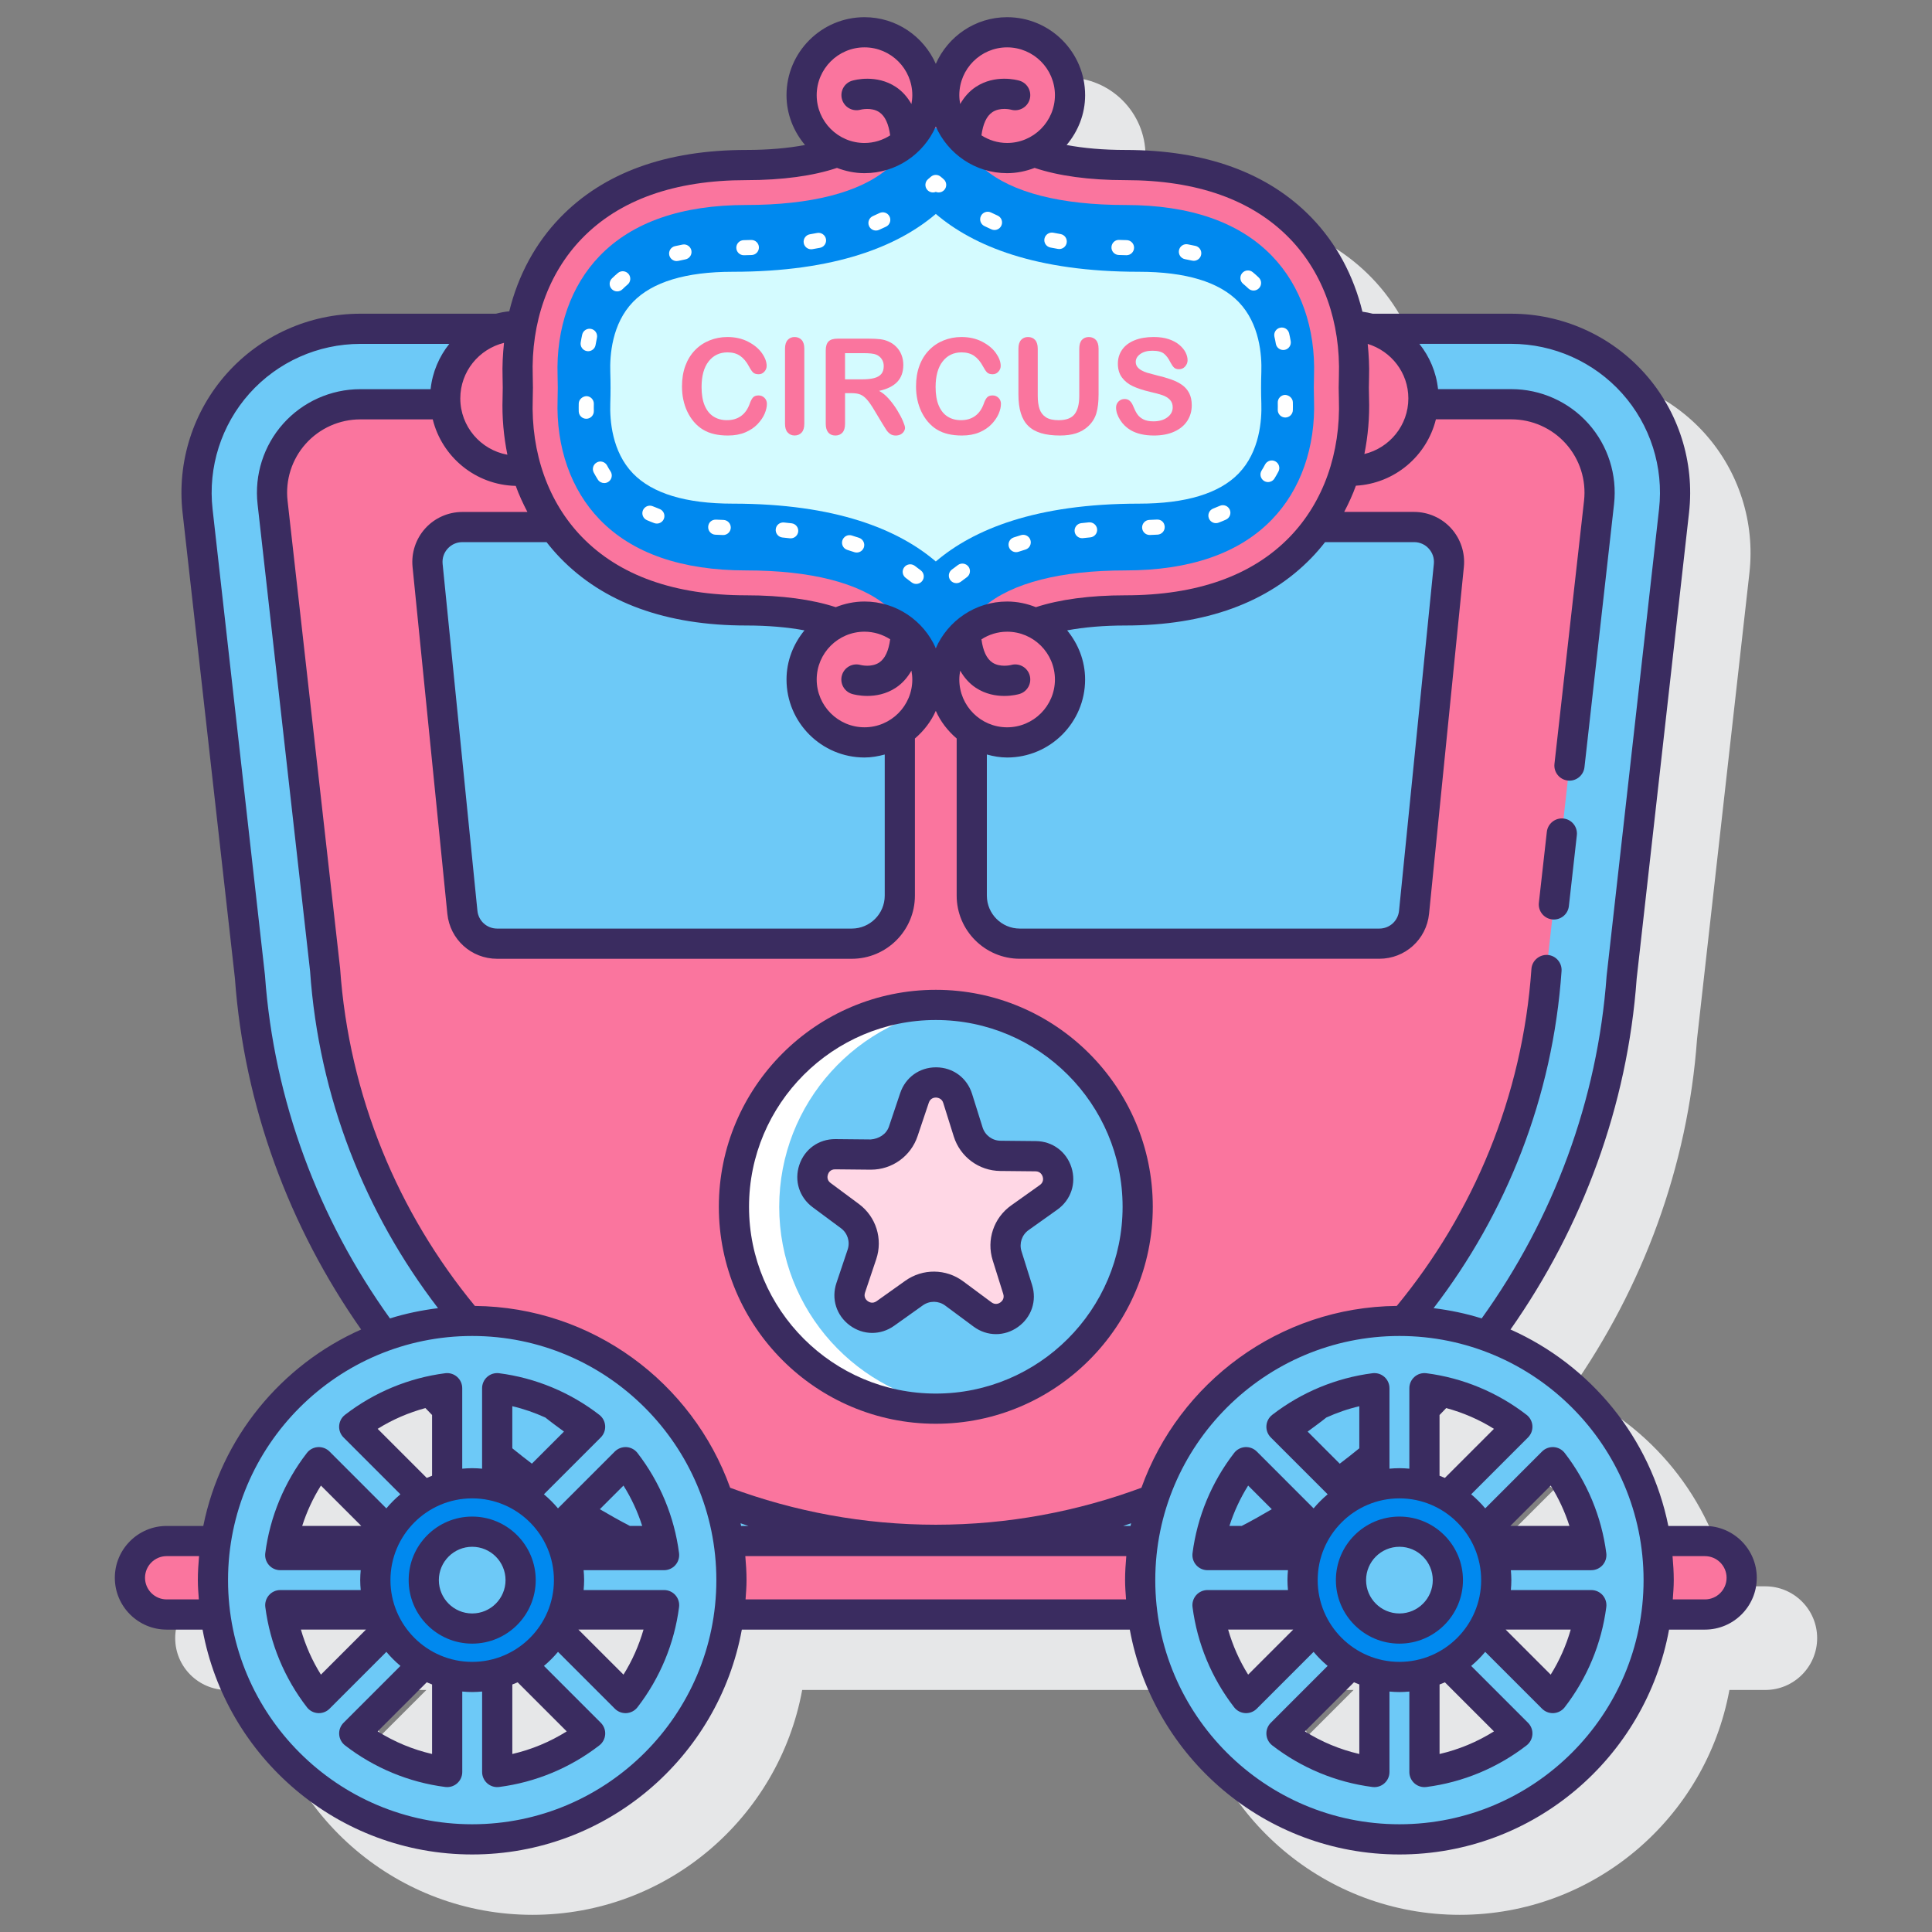 <?xml version="1.0" encoding="utf-8"?>
<!-- Generator: Adobe Illustrator 22.0.1, SVG Export Plug-In . SVG Version: 6.00 Build 0)  -->
<svg version="1.1" id="Layer_1" xmlns="http://www.w3.org/2000/svg" xmlns:xlink="http://www.w3.org/1999/xlink" x="0px" y="0px"
	 viewBox="0 0 128 128" style="enable-background:new 0 0 128 128;" xml:space="preserve">
<rect x="0" y="0" width="128" height="128" fill="#808080" stroke="none"/>
<style type="text/css">
	.st0{fill:#3A2C60;}
	.st1{fill:#E6E7E8;}
	.st2{fill:#6DC9F7;}
	.st3{fill:#FFFFFF;}
	.st4{fill:#FA759E;}
	.st5{fill:#FFD7E5;}
	.st6{fill:#D4FBFF;}
	.st7{fill:#0089EF;}
</style>
<g>
	<path class="st1" d="M116.957,105.098h-2.426c-1.173-5.831-5.148-10.651-10.452-13.013c4.771-6.798,7.75-14.815,8.355-23.253
		l3.47-30.876c0.376-3.348-0.695-6.709-2.941-9.22c-2.245-2.512-5.465-3.953-8.834-3.953h-9.186
		c-0.222-0.057-0.448-0.102-0.679-0.132c-0.583-2.39-1.725-4.527-3.371-6.231c-2.878-2.977-7.027-4.486-12.333-4.486
		c-1.455,0-2.77-0.119-3.892-0.33c0.752-0.898,1.224-2.039,1.224-3.299c0-2.849-2.318-5.167-5.168-5.167
		c-2.109,0-3.922,1.274-4.724,3.091c-0.802-1.816-2.614-3.091-4.724-3.091c-2.85,0-5.168,2.318-5.168,5.167
		c0,1.26,0.471,2.401,1.224,3.299c-1.122,0.211-2.437,0.33-3.893,0.33c-5.306,0-9.455,1.509-12.332,4.486
		c-1.641,1.698-2.782,3.825-3.367,6.203c-0.302,0.029-0.594,0.086-0.881,0.159h-8.989c-3.369,0-6.589,1.441-8.834,3.953
		c-2.246,2.511-3.317,5.872-2.941,9.22l3.468,30.856c0.61,8.452,3.59,16.474,8.359,23.272c-5.305,2.362-9.282,7.182-10.455,13.014
		h-2.426c-1.894,0-3.434,1.541-3.434,3.434c0,1.894,1.54,3.434,3.434,3.434h2.378c1.55,8.46,8.962,14.897,17.864,14.897
		s16.314-6.437,17.864-14.897h25.704c1.55,8.46,8.962,14.897,17.864,14.897c8.901,0,16.313-6.437,17.863-14.897h2.378
		c1.894,0,3.435-1.541,3.435-3.434C120.392,106.638,118.851,105.098,116.957,105.098z M25.262,102.424l2.675,2.674h-3.916
		C24.32,104.16,24.736,103.261,25.262,102.424z M25.262,114.949c-0.583-0.928-1.023-1.935-1.326-2.984h4.311L25.262,114.949z
		 M32.626,120.206c-1.274-0.293-2.494-0.8-3.604-1.498l3.252-3.251c0.116,0.052,0.234,0.098,0.353,0.144V120.206z M32.626,101.772
		c-0.119,0.046-0.237,0.092-0.353,0.144l-3.252-3.252c0.975-0.612,2.035-1.067,3.14-1.37c0.156,0.166,0.306,0.338,0.464,0.502
		V101.772z M37.942,120.206v-4.605c0.119-0.046,0.237-0.092,0.353-0.144l3.252,3.251C40.436,119.406,39.217,119.912,37.942,120.206z
		 M45.307,114.949l-2.985-2.984h4.311C46.33,113.014,45.889,114.021,45.307,114.949z M86.693,114.949
		c-0.583-0.928-1.023-1.935-1.326-2.984h4.31L86.693,114.949z M94.058,120.206c-1.274-0.293-2.494-0.8-3.605-1.498l3.252-3.252
		c0.116,0.052,0.234,0.098,0.353,0.144V120.206z M106.738,102.424c0.526,0.837,0.942,1.736,1.241,2.674h-3.916L106.738,102.424z
		 M99.374,120.206v-4.605c0.119-0.046,0.237-0.092,0.353-0.144l3.252,3.252C101.867,119.406,100.648,119.912,99.374,120.206z
		 M99.726,101.916c-0.116-0.052-0.234-0.098-0.352-0.144v-3.974c0.159-0.165,0.309-0.337,0.466-0.504
		c1.105,0.303,2.164,0.758,3.139,1.37L99.726,101.916z M106.738,114.949l-2.985-2.984h4.311
		C107.761,113.014,107.321,114.021,106.738,114.949z"/>
	<g>
		<g>
			<path class="st2" d="M16.559,64.719c1.177,16.403,11.073,30.336,24.932,37.378h41.018c13.859-7.042,23.754-20.975,24.932-37.378
				l3.47-30.875c0.345-3.065-0.637-6.143-2.692-8.442c-2.056-2.3-5.004-3.619-8.089-3.619H23.871c-3.085,0-6.033,1.319-8.089,3.619
				c-2.056,2.299-3.037,5.376-2.692,8.442L16.559,64.719z"/>
			<path class="st4" d="M100.129,26.783H23.87c-3.489,0-6.202,3.035-5.812,6.502l3.482,30.978
				c1.474,21.259,19.15,37.751,40.46,37.751h0c21.31,0,38.986-16.492,40.46-37.751l3.482-30.978
				C106.331,29.818,103.618,26.783,100.129,26.783z"/>
			<g>
				<g>
					<path class="st2" d="M57.276,49.186c-2.302,0-4.167-1.866-4.167-4.167c0-1.633,0.948-3.032,2.316-3.715
						c-1.487-0.553-3.549-0.863-5.985-0.863c-5.025,0-8.932-1.407-11.614-4.182c-0.403-0.417-0.76-0.871-1.097-1.341h-6.097
						c-1.369,0-2.439,1.182-2.302,2.544l2.305,22.976c0.119,1.182,1.114,2.083,2.302,2.083h23.496c1.758,0,3.183-1.425,3.183-3.184
						V48.466C58.949,48.92,58.144,49.186,57.276,49.186z"/>
					<path class="st2" d="M93.688,34.917h-6.417c-0.337,0.47-0.695,0.924-1.097,1.341c-2.682,2.775-6.589,4.182-11.614,4.182
						c-2.435,0-4.498,0.31-5.985,0.863c1.368,0.684,2.316,2.082,2.316,3.715c0,2.302-1.866,4.167-4.167,4.167
						c-0.868,0-1.673-0.266-2.341-0.72v10.872c0,1.758,1.425,3.184,3.183,3.184h23.816c1.188,0,2.183-0.9,2.302-2.083l2.305-22.976
						C96.127,36.1,95.057,34.917,93.688,34.917z"/>
				</g>
			</g>
			<path class="st4" d="M112.957,102.098H11.042c-1.344,0-2.434,1.09-2.434,2.434c0,1.344,1.09,2.434,2.434,2.434h101.915
				c1.344,0,2.434-1.09,2.434-2.434C115.391,103.187,114.302,102.098,112.957,102.098z"/>
			<g>
				<g>
					<path class="st2" d="M31.284,87.511c-9.486,0-17.175,7.69-17.175,17.175c0,9.486,7.69,17.175,17.175,17.175
						c9.486,0,17.175-7.69,17.175-17.175C48.46,95.201,40.77,87.511,31.284,87.511z M21.126,96.873l6.155,6.155h-8.71
						C18.86,100.778,19.733,98.675,21.126,96.873z M18.571,106.345h8.71l-6.155,6.155C19.733,110.698,18.86,108.596,18.571,106.345z
						 M29.626,117.4c-2.251-0.29-4.353-1.163-6.155-2.555l6.155-6.155V117.4z M29.626,100.683l-6.155-6.155
						c1.802-1.393,3.904-2.266,6.155-2.555V100.683z M43.997,103.028h-8.71l6.155-6.155
						C42.835,98.676,43.708,100.778,43.997,103.028z M32.942,91.973c2.251,0.29,4.353,1.163,6.155,2.555l-6.155,6.155V91.973z
						 M32.942,117.4v-8.71l6.155,6.155C37.295,116.237,35.193,117.11,32.942,117.4z M41.442,112.5l-6.155-6.155h8.71
						C43.708,108.595,42.835,110.697,41.442,112.5z"/>
					<g>
						<circle class="st7" cx="31.284" cy="104.687" r="6.415"/>
						<path class="st2" d="M31.284,101.477c-1.772,0-3.209,1.437-3.209,3.209s1.437,3.209,3.209,3.209s3.209-1.437,3.209-3.209
							S33.057,101.477,31.284,101.477z"/>
					</g>
				</g>
				<g>
					<path class="st2" d="M92.716,87.511c-9.486,0-17.175,7.69-17.175,17.175c0,9.486,7.69,17.175,17.175,17.175
						c9.486,0,17.175-7.69,17.175-17.175C109.891,95.201,102.201,87.511,92.716,87.511z M82.558,96.873l6.155,6.155h-8.71
						C80.292,100.778,81.165,98.675,82.558,96.873z M80.002,106.345h8.71l-6.155,6.155
						C81.165,110.698,80.292,108.596,80.002,106.345z M91.057,117.4c-2.251-0.29-4.353-1.163-6.155-2.555l6.155-6.155V117.4z
						 M91.057,100.683l-6.155-6.155c1.802-1.393,3.904-2.266,6.155-2.555V100.683z M105.429,103.028h-8.71l6.155-6.155
						C104.266,98.676,105.139,100.778,105.429,103.028z M94.374,91.973c2.251,0.29,4.353,1.163,6.155,2.555l-6.155,6.155V91.973z
						 M94.374,117.4v-8.71l6.155,6.155C98.726,116.237,96.624,117.11,94.374,117.4z M102.874,112.5l-6.155-6.155h8.71
						C105.139,108.595,104.266,110.697,102.874,112.5z"/>
					<g>
						<circle class="st7" cx="92.716" cy="104.687" r="6.415"/>
						<path class="st2" d="M92.716,101.477c-1.772,0-3.209,1.437-3.209,3.209s1.437,3.209,3.209,3.209s3.209-1.437,3.209-3.209
							S94.488,101.477,92.716,101.477z"/>
					</g>
				</g>
			</g>
			<g>
				
					<ellipse transform="matrix(0.526 -0.851 0.851 0.526 -38.607 90.659)" class="st2" cx="62" cy="79.953" rx="13.375" ry="13.375"/>
				<path class="st3" d="M51.625,79.953c0-6.879,5.195-12.54,11.875-13.286c-0.493-0.055-0.992-0.089-1.5-0.089
					c-7.387,0-13.375,5.988-13.375,13.375S54.613,93.328,62,93.328c0.508,0,1.007-0.034,1.5-0.089
					C56.82,92.492,51.625,86.832,51.625,79.953z"/>
				<path class="st5" d="M65.094,87.085l-1.876-1.391c-0.787-0.584-1.86-0.594-2.658-0.026l-1.903,1.354
					c-1.186,0.844-2.759-0.323-2.295-1.702l0.743-2.214c0.312-0.929-0.01-1.952-0.797-2.536l-1.876-1.391
					c-1.169-0.867-0.546-2.723,0.91-2.709l2.335,0.023c0.98,0.01,1.854-0.613,2.166-1.541l0.743-2.214
					c0.463-1.38,2.421-1.36,2.858,0.028l0.7,2.228c0.294,0.935,1.155,1.574,2.135,1.583l2.335,0.023
					c1.455,0.014,2.042,1.883,0.856,2.726l-1.903,1.354c-0.798,0.568-1.14,1.585-0.846,2.52l0.7,2.228
					C67.858,86.817,66.263,87.952,65.094,87.085z"/>
			</g>
		</g>
		<g>
			<g>
				<path class="st4" d="M34.297,26.396c0.016-0.474,0.016-0.952,0-1.427c-0.039-1.156,0.06-2.273,0.263-3.347
					c-0.089-0.005-0.173-0.026-0.263-0.026c-2.651,0-4.8,2.149-4.8,4.8c0,2.651,2.149,4.8,4.8,4.8c0.205,0,0.4-0.035,0.598-0.06
					C34.456,29.656,34.24,28.064,34.297,26.396z"/>
				<path class="st4" d="M89.506,21.595c-0.024,0-0.047,0.007-0.071,0.007c0.206,1.082,0.307,2.209,0.267,3.376
					c-0.016,0.474-0.016,0.953,0,1.427c0.057,1.671-0.161,3.267-0.604,4.75c0.136,0.012,0.268,0.041,0.407,0.041
					c2.651,0,4.8-2.149,4.8-4.8C94.307,23.745,92.157,21.595,89.506,21.595z"/>
				<path class="st4" d="M57.077,42.201c-1.312-1.119-4.097-1.761-7.638-1.761c-5.025,0-8.932-1.407-11.614-4.182
					c-2.407-2.49-3.66-5.993-3.529-9.863c0.016-0.474,0.016-0.952,0-1.427c-0.131-3.862,1.122-7.363,3.529-9.854
					c2.682-2.775,6.59-4.181,11.614-4.181c3.541,0,6.325-0.642,7.638-1.762l2.177-1.856c1.582-1.349,3.908-1.349,5.49,0l2.177,1.857
					c1.313,1.119,4.097,1.761,7.638,1.761c5.024,0,8.932,1.407,11.613,4.181c2.407,2.49,3.661,5.993,3.529,9.863
					c-0.016,0.474-0.016,0.952,0,1.427c0.131,3.862-1.122,7.363-3.529,9.853c-2.682,2.775-6.589,4.182-11.614,4.182
					c-3.541,0-6.325,0.642-7.638,1.761l-2.946,2.512c-1.139,0.971-2.814,0.971-3.952,0L57.077,42.201z"/>
				<path class="st7" d="M58.795,40.186c-1.837-1.566-5.072-2.394-9.356-2.394c-4.279,0-7.546-1.135-9.71-3.374
					c-1.904-1.97-2.894-4.788-2.787-7.935c0.017-0.528,0.017-1.066,0-1.596c-0.107-3.144,0.883-5.962,2.787-7.932
					c2.164-2.239,5.431-3.374,9.71-3.374c4.283,0,7.518-0.828,9.356-2.394L62,8.456l3.205,2.732
					c1.838,1.566,5.072,2.394,9.356,2.394c4.279,0,7.546,1.135,9.709,3.373c1.904,1.97,2.894,4.788,2.787,7.935
					c-0.017,0.528-0.017,1.066,0,1.596c0.107,3.144-0.883,5.962-2.787,7.932c-2.164,2.239-5.431,3.374-9.71,3.374
					c-4.283,0-7.519,0.828-9.356,2.394L62,42.918L58.795,40.186z"/>
				<g>
					<path class="st3" d="M62.324,11.707c-0.188-0.159-0.461-0.159-0.648,0l-0.19,0.162c-0.21,0.179-0.235,0.495-0.057,0.705
						c0.145,0.169,0.379,0.22,0.571,0.138c0.061,0.025,0.126,0.038,0.19,0.038c0.142,0,0.282-0.06,0.381-0.176
						c0.179-0.21,0.153-0.526-0.057-0.705L62.324,11.707z"/>
					<path class="st3" d="M45.223,16.203c-0.172,0.033-0.341,0.068-0.506,0.106c-0.269,0.062-0.437,0.33-0.375,0.6
						c0.054,0.231,0.259,0.388,0.487,0.388c0.037,0,0.074-0.004,0.112-0.013c0.153-0.035,0.309-0.068,0.469-0.099
						c0.271-0.052,0.449-0.314,0.397-0.585C45.755,16.329,45.489,16.151,45.223,16.203z"/>
					<path class="st3" d="M58.269,14.115c-0.143,0.069-0.288,0.136-0.436,0.201c-0.253,0.111-0.368,0.406-0.257,0.659
						c0.083,0.188,0.266,0.299,0.458,0.299c0.067,0,0.136-0.014,0.201-0.042c0.159-0.07,0.314-0.142,0.469-0.216
						c0.248-0.12,0.353-0.419,0.232-0.668C58.816,14.099,58.519,13.996,58.269,14.115z"/>
					<path class="st3" d="M49.78,15.898c-0.005,0-0.011,0-0.017,0l-0.491,0.013c-0.276,0.006-0.496,0.234-0.49,0.51
						c0.006,0.272,0.229,0.49,0.5,0.49c0.003,0,0.007,0,0.01,0l0.505-0.014c0.275-0.009,0.492-0.24,0.483-0.516
						C50.272,16.111,50.049,15.898,49.78,15.898z"/>
					<path class="st3" d="M52.444,34.67l-0.503-0.054c-0.28-0.025-0.52,0.173-0.547,0.448c-0.027,0.274,0.173,0.52,0.447,0.547
						l0.487,0.052c0.02,0.002,0.039,0.003,0.059,0.003c0.25,0,0.466-0.188,0.496-0.442C52.915,34.95,52.719,34.702,52.444,34.67z"/>
					<path class="st3" d="M56.92,35.634c-0.16-0.054-0.324-0.106-0.489-0.157c-0.263-0.082-0.542,0.068-0.624,0.332
						c-0.08,0.264,0.068,0.544,0.333,0.624c0.154,0.047,0.308,0.097,0.458,0.148c0.054,0.018,0.107,0.026,0.161,0.026
						c0.208,0,0.402-0.131,0.474-0.339C57.321,36.007,57.181,35.723,56.92,35.634z"/>
					<path class="st3" d="M54.137,15.435l-0.48,0.087c-0.271,0.046-0.454,0.305-0.408,0.577c0.042,0.244,0.254,0.416,0.492,0.416
						c0.028,0,0.057-0.002,0.086-0.007l0.498-0.09c0.271-0.052,0.449-0.314,0.397-0.585C54.67,15.561,54.4,15.383,54.137,15.435z"/>
					<path class="st3" d="M47.929,34.447c-0.164-0.004-0.326-0.011-0.484-0.02c-0.299-0.011-0.513,0.197-0.526,0.473
						c-0.015,0.276,0.196,0.511,0.472,0.526c0.168,0.009,0.338,0.016,0.51,0.021c0.005,0,0.01,0,0.015,0
						c0.27,0,0.492-0.214,0.5-0.485C48.422,34.686,48.205,34.456,47.929,34.447z"/>
					<path class="st3" d="M39.34,27.016l0.003-0.259c0.006-0.276-0.213-0.505-0.488-0.511c-0.255,0.01-0.506,0.212-0.512,0.489
						l-0.003,0.282l0.003,0.24c0.007,0.271,0.229,0.487,0.5,0.487c0.004,0,0.008,0,0.013,0c0.275-0.007,0.494-0.236,0.487-0.513
						L39.34,27.016z"/>
					<path class="st3" d="M38.885,23.262c0.027,0.005,0.055,0.007,0.082,0.007c0.24,0,0.452-0.174,0.492-0.419
						c0.025-0.151,0.054-0.305,0.089-0.461c0.06-0.27-0.109-0.537-0.379-0.597c-0.272-0.06-0.536,0.109-0.598,0.378
						c-0.039,0.175-0.071,0.348-0.099,0.518C38.428,22.961,38.612,23.218,38.885,23.262z"/>
					<path class="st3" d="M43.693,33.719c-0.149-0.056-0.295-0.114-0.437-0.175c-0.251-0.111-0.548,0.005-0.658,0.259
						c-0.109,0.253,0.007,0.548,0.26,0.658c0.157,0.069,0.32,0.134,0.487,0.196c0.058,0.021,0.116,0.031,0.174,0.031
						c0.203,0,0.395-0.125,0.469-0.326C44.084,34.103,43.952,33.815,43.693,33.719z"/>
					<path class="st3" d="M84.527,22.772c0.042,0.244,0.253,0.416,0.492,0.416c0.028,0,0.057-0.002,0.085-0.007
						c0.272-0.046,0.455-0.305,0.409-0.577c-0.029-0.169-0.063-0.342-0.104-0.517c-0.063-0.269-0.325-0.438-0.6-0.375
						c-0.27,0.062-0.437,0.331-0.375,0.6C84.472,22.467,84.502,22.621,84.527,22.772z"/>
					<path class="st3" d="M40.221,30.842c-0.13-0.245-0.437-0.337-0.676-0.207c-0.244,0.13-0.337,0.433-0.207,0.676
						c0.084,0.157,0.175,0.312,0.272,0.465c0.096,0.148,0.257,0.229,0.421,0.229c0.093,0,0.187-0.026,0.271-0.08
						c0.232-0.149,0.3-0.459,0.15-0.691C40.368,31.107,40.291,30.975,40.221,30.842z"/>
					<path class="st3" d="M40.936,18.088c-0.139,0.116-0.271,0.237-0.398,0.363c-0.195,0.194-0.197,0.511-0.003,0.707
						c0.099,0.099,0.227,0.148,0.355,0.148c0.127,0,0.255-0.048,0.353-0.145c0.107-0.106,0.219-0.209,0.336-0.308
						c0.212-0.177,0.239-0.493,0.062-0.704C41.463,17.937,41.147,17.91,40.936,18.088z"/>
					<path class="st3" d="M76.634,34.423c-0.158,0.009-0.32,0.017-0.484,0.022c-0.275,0.009-0.492,0.241-0.482,0.517
						c0.01,0.27,0.231,0.482,0.5,0.482c0.006,0,0.012,0,0.018,0c0.172-0.006,0.342-0.013,0.51-0.023
						c0.275-0.017,0.485-0.253,0.469-0.529C77.147,34.617,76.943,34.404,76.634,34.423z"/>
					<path class="st3" d="M80.814,33.513c-0.141,0.063-0.285,0.123-0.433,0.179c-0.259,0.098-0.389,0.387-0.291,0.645
						c0.076,0.2,0.266,0.323,0.468,0.323c0.059,0,0.119-0.01,0.177-0.032c0.167-0.063,0.329-0.13,0.487-0.201
						c0.252-0.113,0.365-0.409,0.252-0.661C81.361,33.513,81.064,33.401,80.814,33.513z"/>
					<path class="st3" d="M79.198,16.29c-0.166-0.037-0.335-0.071-0.507-0.103c-0.268-0.052-0.533,0.129-0.582,0.402
						c-0.049,0.272,0.131,0.532,0.402,0.582c0.16,0.029,0.315,0.061,0.47,0.096c0.036,0.008,0.073,0.012,0.108,0.012
						c0.229,0,0.437-0.158,0.488-0.392C79.638,16.617,79.468,16.35,79.198,16.29z"/>
					<path class="st3" d="M83.397,18.388c-0.128-0.124-0.262-0.243-0.401-0.357c-0.213-0.176-0.527-0.146-0.704,0.069
						c-0.175,0.213-0.145,0.528,0.069,0.704c0.118,0.098,0.232,0.199,0.343,0.305c0.097,0.093,0.222,0.14,0.347,0.14
						c0.131,0,0.262-0.051,0.36-0.153C83.603,18.897,83.597,18.58,83.397,18.388z"/>
					<path class="st3" d="M84.489,30.563c-0.241-0.128-0.545-0.034-0.675,0.211c-0.07,0.135-0.146,0.268-0.229,0.399
						c-0.146,0.234-0.074,0.543,0.16,0.689c0.082,0.051,0.174,0.076,0.265,0.076c0.166,0,0.329-0.083,0.425-0.235
						c0.095-0.153,0.184-0.309,0.266-0.465C84.829,30.993,84.734,30.691,84.489,30.563z"/>
					<path class="st3" d="M74.645,15.909l-0.49-0.014c-0.277-0.02-0.508,0.206-0.518,0.482s0.206,0.507,0.482,0.517l0.506,0.015
						c0.003,0,0.007,0,0.01,0c0.271,0,0.494-0.217,0.5-0.49C75.141,16.144,74.921,15.915,74.645,15.909z"/>
					<path class="st3" d="M85.655,26.652c-0.006-0.276-0.257-0.479-0.512-0.489c-0.275,0.006-0.494,0.235-0.488,0.511l0.003,0.259
						l-0.003,0.215c-0.007,0.276,0.212,0.506,0.487,0.513c0.005,0,0.009,0,0.013,0c0.271,0,0.493-0.216,0.5-0.487l0.003-0.24
						L85.655,26.652z"/>
					<path class="st3" d="M66.094,14.283c-0.147-0.066-0.293-0.134-0.436-0.204c-0.244-0.121-0.547-0.019-0.669,0.229
						c-0.121,0.248-0.019,0.548,0.229,0.669c0.152,0.075,0.308,0.147,0.465,0.218c0.066,0.03,0.137,0.044,0.205,0.044
						c0.19,0,0.373-0.11,0.456-0.295C66.458,14.692,66.346,14.396,66.094,14.283z"/>
					<path class="st3" d="M60.598,37.481c-0.224-0.161-0.536-0.112-0.698,0.112c-0.162,0.224-0.111,0.536,0.112,0.698
						c0.13,0.094,0.255,0.189,0.378,0.287c0.092,0.073,0.202,0.109,0.312,0.109c0.146,0,0.293-0.064,0.392-0.189
						c0.172-0.216,0.136-0.53-0.08-0.702C60.878,37.689,60.739,37.584,60.598,37.481z"/>
					<path class="st3" d="M72.141,34.607l-0.504,0.053c-0.274,0.031-0.472,0.279-0.44,0.553c0.029,0.255,0.245,0.443,0.496,0.443
						c0.02,0,0.038-0.001,0.058-0.003l0.486-0.051c0.275-0.026,0.477-0.271,0.45-0.545C72.659,34.781,72.411,34.584,72.141,34.607z"
						/>
					<path class="st3" d="M63.471,37.431c-0.143,0.101-0.281,0.205-0.417,0.312c-0.218,0.17-0.255,0.485-0.085,0.702
						c0.099,0.125,0.246,0.191,0.394,0.191c0.108,0,0.218-0.035,0.309-0.107c0.124-0.097,0.251-0.191,0.38-0.284
						c0.225-0.16,0.277-0.472,0.117-0.697C64.007,37.323,63.694,37.272,63.471,37.431z"/>
					<path class="st3" d="M70.264,15.507c-0.163-0.028-0.322-0.058-0.479-0.089c-0.265-0.052-0.533,0.123-0.587,0.394
						c-0.054,0.271,0.123,0.534,0.394,0.587c0.165,0.032,0.332,0.063,0.501,0.093c0.029,0.005,0.059,0.007,0.087,0.007
						c0.238,0,0.449-0.171,0.491-0.415C70.718,15.813,70.535,15.554,70.264,15.507z"/>
					<path class="st3" d="M67.647,35.453c-0.164,0.049-0.327,0.101-0.487,0.154c-0.262,0.087-0.404,0.37-0.317,0.632
						c0.069,0.21,0.265,0.343,0.475,0.343c0.052,0,0.105-0.008,0.157-0.025c0.152-0.05,0.306-0.099,0.462-0.146
						c0.265-0.08,0.414-0.358,0.334-0.623C68.19,35.523,67.91,35.373,67.647,35.453z"/>
				</g>
				<path class="st6" d="M83.567,24.654c0.038-1.116-0.108-3.203-1.503-4.647c-1.284-1.328-3.504-2.001-6.6-2.001
					c-6.853,0-10.98-1.715-13.464-3.832c-2.484,2.117-6.611,3.832-13.464,3.832c-3.096,0-5.317,0.673-6.6,2.001
					c-1.395,1.444-1.541,3.531-1.503,4.647c0.023,0.685,0.023,1.38,0,2.066c-0.038,1.115,0.108,3.203,1.503,4.647
					c1.284,1.328,3.504,2.001,6.6,2.001c6.853,0,10.98,1.714,13.464,3.831c2.483-2.117,6.611-3.831,13.464-3.831
					c3.096,0,5.317-0.673,6.6-2.001c1.395-1.444,1.541-3.531,1.503-4.647C83.544,26.035,83.544,25.339,83.567,24.654z"/>
				<g>
					<g>
						<g>
							<g>
								<path class="st4" d="M50.809,26.754c0,0.201-0.05,0.418-0.148,0.652c-0.1,0.234-0.255,0.463-0.467,0.689
									c-0.213,0.225-0.484,0.408-0.813,0.548c-0.33,0.141-0.715,0.211-1.154,0.211c-0.333,0-0.636-0.031-0.908-0.095
									c-0.272-0.063-0.52-0.161-0.742-0.294c-0.223-0.134-0.427-0.31-0.613-0.527c-0.166-0.198-0.309-0.42-0.426-0.665
									c-0.118-0.246-0.206-0.507-0.265-0.786c-0.06-0.278-0.089-0.574-0.089-0.887c0-0.508,0.074-0.962,0.222-1.364
									c0.148-0.402,0.359-0.745,0.635-1.031s0.599-0.503,0.969-0.652c0.37-0.149,0.765-0.224,1.184-0.224
									c0.511,0,0.966,0.102,1.364,0.306c0.399,0.204,0.705,0.456,0.917,0.755s0.318,0.583,0.318,0.85
									c0,0.146-0.052,0.275-0.155,0.387c-0.103,0.112-0.228,0.168-0.374,0.168c-0.163,0-0.286-0.039-0.368-0.116
									s-0.173-0.211-0.273-0.4c-0.166-0.313-0.362-0.546-0.587-0.702c-0.226-0.155-0.503-0.232-0.833-0.232
									c-0.525,0-0.943,0.2-1.255,0.599s-0.467,0.965-0.467,1.7c0,0.49,0.068,0.898,0.206,1.224
									c0.139,0.326,0.333,0.569,0.586,0.729c0.252,0.161,0.548,0.241,0.887,0.241c0.367,0,0.678-0.091,0.932-0.273
									c0.254-0.182,0.445-0.45,0.574-0.803c0.055-0.166,0.122-0.302,0.203-0.407c0.08-0.104,0.209-0.157,0.387-0.157
									c0.152,0,0.283,0.053,0.392,0.159C50.754,26.464,50.809,26.596,50.809,26.754z"/>
								<path class="st4" d="M52.009,28.075v-4.971c0-0.258,0.06-0.452,0.177-0.581c0.117-0.129,0.27-0.194,0.456-0.194
									c0.192,0,0.348,0.064,0.467,0.191c0.119,0.128,0.179,0.322,0.179,0.583v4.971c0,0.261-0.06,0.456-0.179,0.585
									c-0.119,0.129-0.274,0.193-0.467,0.193c-0.184,0-0.335-0.065-0.454-0.196C52.068,28.528,52.009,28.334,52.009,28.075z"/>
								<path class="st4" d="M56.434,26.048h-0.447v2.027c0,0.267-0.06,0.463-0.177,0.59c-0.118,0.126-0.271,0.189-0.461,0.189
									c-0.203,0-0.361-0.066-0.473-0.198c-0.112-0.132-0.168-0.326-0.168-0.581V23.22c0-0.275,0.062-0.475,0.185-0.598
									c0.123-0.124,0.323-0.185,0.599-0.185h2.079c0.286,0,0.532,0.012,0.735,0.036c0.204,0.024,0.388,0.074,0.551,0.149
									c0.198,0.083,0.373,0.202,0.525,0.357c0.152,0.155,0.268,0.335,0.347,0.54c0.079,0.206,0.118,0.423,0.118,0.652
									c0,0.471-0.133,0.846-0.398,1.127c-0.265,0.281-0.668,0.481-1.207,0.599c0.227,0.12,0.443,0.298,0.65,0.534
									c0.206,0.235,0.391,0.485,0.553,0.751c0.162,0.265,0.288,0.505,0.379,0.719c0.09,0.214,0.136,0.361,0.136,0.441
									c0,0.083-0.027,0.166-0.08,0.248c-0.053,0.082-0.125,0.146-0.217,0.194c-0.093,0.047-0.198,0.071-0.319,0.071
									c-0.144,0-0.264-0.034-0.361-0.101S58.8,28.6,58.73,28.497c-0.07-0.104-0.165-0.255-0.286-0.457l-0.512-0.852
									c-0.184-0.313-0.349-0.551-0.493-0.714s-0.292-0.275-0.441-0.336C56.849,26.078,56.66,26.048,56.434,26.048z M57.165,23.397
									h-1.179v1.735h1.145c0.307,0,0.565-0.027,0.774-0.08c0.21-0.053,0.37-0.144,0.48-0.271c0.11-0.127,0.165-0.303,0.165-0.527
									c0-0.175-0.044-0.329-0.133-0.462s-0.213-0.233-0.37-0.299C57.898,23.428,57.605,23.397,57.165,23.397z"/>
								<path class="st4" d="M66.315,26.754c0,0.201-0.049,0.418-0.148,0.652c-0.099,0.234-0.255,0.463-0.467,0.689
									c-0.212,0.225-0.483,0.408-0.813,0.548c-0.33,0.141-0.715,0.211-1.153,0.211c-0.333,0-0.636-0.031-0.908-0.095
									c-0.272-0.063-0.521-0.161-0.742-0.294c-0.223-0.134-0.427-0.31-0.613-0.527c-0.167-0.198-0.309-0.42-0.427-0.665
									c-0.117-0.246-0.206-0.507-0.265-0.786S60.69,25.913,60.69,25.6c0-0.508,0.073-0.962,0.222-1.364
									c0.147-0.402,0.359-0.745,0.635-1.031s0.599-0.503,0.969-0.652c0.37-0.149,0.765-0.224,1.184-0.224
									c0.511,0,0.965,0.102,1.364,0.306c0.398,0.204,0.704,0.456,0.916,0.755c0.213,0.3,0.319,0.583,0.319,0.85
									c0,0.146-0.052,0.275-0.155,0.387s-0.229,0.168-0.374,0.168c-0.164,0-0.287-0.039-0.368-0.116
									c-0.082-0.078-0.173-0.211-0.273-0.4c-0.167-0.313-0.362-0.546-0.588-0.702c-0.225-0.155-0.503-0.232-0.833-0.232
									c-0.524,0-0.943,0.2-1.254,0.599c-0.312,0.399-0.468,0.965-0.468,1.7c0,0.49,0.069,0.898,0.207,1.224
									s0.333,0.569,0.585,0.729c0.253,0.161,0.549,0.241,0.887,0.241c0.367,0,0.678-0.091,0.933-0.273
									c0.254-0.182,0.445-0.45,0.574-0.803c0.055-0.166,0.122-0.302,0.202-0.407c0.08-0.104,0.209-0.157,0.388-0.157
									c0.151,0,0.282,0.053,0.392,0.159C66.261,26.464,66.315,26.596,66.315,26.754z"/>
								<path class="st4" d="M67.474,26.138v-3.034c0-0.258,0.058-0.452,0.174-0.581c0.116-0.129,0.27-0.194,0.459-0.194
									c0.197,0,0.354,0.064,0.471,0.194c0.116,0.129,0.175,0.323,0.175,0.581v3.103c0,0.353,0.039,0.648,0.118,0.885
									s0.219,0.42,0.42,0.551c0.2,0.13,0.481,0.196,0.844,0.196c0.499,0,0.852-0.133,1.059-0.398
									c0.206-0.266,0.31-0.668,0.31-1.208v-3.129c0-0.261,0.058-0.456,0.172-0.583c0.115-0.127,0.269-0.191,0.461-0.191
									s0.348,0.064,0.467,0.191c0.119,0.128,0.179,0.322,0.179,0.583v3.034c0,0.494-0.048,0.905-0.145,1.235
									c-0.096,0.33-0.277,0.62-0.544,0.87c-0.229,0.212-0.496,0.367-0.801,0.465c-0.304,0.097-0.66,0.146-1.067,0.146
									c-0.485,0-0.902-0.052-1.252-0.157c-0.351-0.105-0.636-0.267-0.857-0.486c-0.221-0.22-0.383-0.501-0.486-0.844
									C67.525,27.025,67.474,26.615,67.474,26.138z"/>
								<path class="st4" d="M78.957,26.853c0,0.382-0.099,0.725-0.295,1.029s-0.484,0.542-0.863,0.714
									c-0.379,0.172-0.828,0.258-1.347,0.258c-0.623,0-1.137-0.118-1.541-0.353c-0.287-0.169-0.521-0.396-0.699-0.678
									c-0.18-0.283-0.27-0.557-0.27-0.824c0-0.155,0.054-0.288,0.161-0.398c0.108-0.11,0.245-0.166,0.411-0.166
									c0.135,0,0.249,0.043,0.343,0.129c0.093,0.086,0.173,0.214,0.238,0.383c0.081,0.201,0.167,0.369,0.261,0.504
									c0.093,0.135,0.225,0.246,0.394,0.333c0.17,0.087,0.392,0.131,0.667,0.131c0.379,0,0.687-0.088,0.924-0.265
									c0.236-0.177,0.354-0.397,0.354-0.661c0-0.209-0.063-0.38-0.191-0.51s-0.292-0.23-0.495-0.299
									c-0.202-0.069-0.473-0.142-0.811-0.219c-0.454-0.106-0.833-0.23-1.139-0.373s-0.548-0.335-0.728-0.581
									c-0.18-0.245-0.269-0.55-0.269-0.915c0-0.347,0.095-0.656,0.283-0.925c0.189-0.27,0.464-0.477,0.822-0.622
									c0.359-0.145,0.78-0.217,1.266-0.217c0.388,0,0.723,0.048,1.005,0.144c0.283,0.096,0.518,0.224,0.704,0.383
									s0.322,0.327,0.408,0.501c0.087,0.175,0.13,0.346,0.13,0.512c0,0.152-0.054,0.289-0.162,0.411
									c-0.107,0.122-0.241,0.183-0.402,0.183c-0.146,0-0.257-0.037-0.333-0.109c-0.076-0.073-0.159-0.193-0.248-0.36
									c-0.114-0.238-0.252-0.424-0.413-0.557c-0.16-0.133-0.419-0.2-0.774-0.2c-0.33,0-0.597,0.073-0.799,0.217
									c-0.202,0.145-0.303,0.319-0.303,0.523c0,0.126,0.034,0.235,0.103,0.327c0.069,0.092,0.164,0.171,0.284,0.237
									c0.121,0.066,0.243,0.118,0.366,0.155c0.123,0.038,0.327,0.092,0.611,0.164c0.355,0.083,0.678,0.175,0.966,0.275
									c0.288,0.101,0.534,0.223,0.736,0.366s0.36,0.325,0.474,0.544C78.9,26.265,78.957,26.534,78.957,26.853z"/>
							</g>
						</g>
					</g>
				</g>
			</g>
			<g>
				<circle class="st4" cx="57.276" cy="45.019" r="4.167"/>
				<path class="st4" d="M66.724,40.851c-2.302,0-4.167,1.866-4.167,4.167c0,2.302,1.866,4.167,4.167,4.167
					c2.302,0,4.167-1.866,4.167-4.167C70.891,42.717,69.025,40.851,66.724,40.851z"/>
			</g>
			<g>
				<circle class="st4" cx="57.276" cy="6.305" r="4.167"/>
				<g>
					<path class="st4" d="M66.724,2.138c-2.302,0-4.167,1.866-4.167,4.167s1.866,4.167,4.167,4.167c2.302,0,4.167-1.866,4.167-4.167
						S69.025,2.138,66.724,2.138z"/>
					<g>
						<path class="st0" d="M103.587,54.229c-0.541-0.061-1.043,0.333-1.105,0.882l-0.528,4.698
							c-0.062,0.549,0.334,1.044,0.883,1.105c0.037,0.004,0.075,0.006,0.112,0.006c0.503,0,0.936-0.377,0.993-0.888l0.528-4.698
							C104.531,54.786,104.136,54.291,103.587,54.229z"/>
						<path class="st0" d="M112.957,101.098h-2.426c-1.173-5.832-5.15-10.653-10.456-13.015c4.772-6.798,7.753-14.814,8.359-23.252
							l3.47-30.875c0.376-3.348-0.695-6.709-2.941-9.22c-2.244-2.512-5.465-3.952-8.834-3.952h-9.184
							c-0.223-0.057-0.449-0.102-0.681-0.133c-0.583-2.39-1.725-4.527-3.371-6.23c-2.878-2.977-7.027-4.486-12.333-4.486
							c-1.455,0-2.774-0.117-3.894-0.328c0.754-0.898,1.226-2.04,1.226-3.301c0-2.849-2.318-5.167-5.168-5.167
							c-2.109,0-3.922,1.274-4.724,3.091c-0.802-1.816-2.615-3.091-4.724-3.091c-2.85,0-5.168,2.318-5.168,5.167
							c0,1.261,0.472,2.403,1.226,3.301c-1.12,0.211-2.439,0.328-3.895,0.328c-5.307,0-9.456,1.509-12.332,4.486
							c-1.641,1.698-2.782,3.824-3.367,6.203c-0.302,0.029-0.596,0.086-0.883,0.16h-8.987c-3.369,0-6.59,1.44-8.834,3.952
							c-2.246,2.511-3.317,5.872-2.941,9.22l3.468,30.855c0.611,8.453,3.593,16.473,8.363,23.271
							c-5.307,2.361-9.285,7.183-10.458,13.016h-2.426c-1.894,0-3.434,1.541-3.434,3.434s1.54,3.434,3.434,3.434h2.378
							c1.55,8.46,8.962,14.897,17.864,14.897s16.314-6.437,17.864-14.897h25.704c1.55,8.46,8.962,14.897,17.864,14.897
							c8.901,0,16.313-6.437,17.863-14.897h2.378c1.894,0,3.434-1.541,3.434-3.434S114.851,101.098,112.957,101.098z
							 M107.473,26.068c1.866,2.087,2.757,4.881,2.443,7.664l-3.473,30.916c-0.594,8.264-3.543,16.105-8.279,22.701
							c-1.024-0.323-2.092-0.544-3.185-0.68c4.814-6.27,7.897-13.949,8.478-22.335c0.038-0.551-0.378-1.029-0.929-1.067
							c-0.541-0.032-1.029,0.377-1.067,0.928c-0.587,8.464-3.852,16.172-8.92,22.326c-7.797,0.074-14.417,5.083-16.919,12.047
							c-4.261,1.577-8.85,2.449-13.623,2.449s-9.362-0.871-13.623-2.449c-2.501-6.961-9.119-11.969-16.913-12.046
							c-5.073-6.162-8.342-13.883-8.93-22.368l-3.481-30.979c-0.154-1.37,0.284-2.745,1.203-3.773s2.236-1.617,3.614-1.617h4.801
							c0.615,2.49,2.837,4.349,5.5,4.406c0.215,0.6,0.482,1.172,0.772,1.728h-4.312c-0.935,0-1.83,0.397-2.457,1.09
							c-0.627,0.693-0.933,1.624-0.84,2.554l2.305,22.977c0.172,1.7,1.589,2.982,3.298,2.982h23.495
							c2.307,0,4.184-1.876,4.184-4.183V48.928c0.586-0.502,1.068-1.118,1.384-1.833c0.315,0.714,0.797,1.331,1.383,1.832v10.41
							c0,2.307,1.877,4.183,4.184,4.183h23.816c1.71,0,3.127-1.282,3.297-2.983l2.306-22.976c0.093-0.93-0.213-1.86-0.84-2.554
							s-1.523-1.091-2.458-1.091h-4.631c0.292-0.559,0.56-1.135,0.776-1.738c2.573-0.144,4.7-1.969,5.3-4.396h4.997
							c1.379,0,2.696,0.589,3.615,1.617s1.357,2.403,1.203,3.773l-1.96,17.436c-0.062,0.549,0.334,1.044,0.883,1.105
							c0.54,0.065,1.044-0.333,1.105-0.882l1.96-17.436c0.217-1.935-0.402-3.877-1.7-5.33c-1.298-1.452-3.159-2.284-5.106-2.284
							h-4.855c-0.119-1.128-0.564-2.158-1.237-3h6.093C102.93,22.783,105.606,23.981,107.473,26.068z M74.938,100.921
							c-0.013,0.059-0.026,0.118-0.038,0.177h-0.484C74.591,101.042,74.763,100.979,74.938,100.921z M49.584,101.098h-0.483
							c-0.012-0.059-0.026-0.118-0.038-0.177C49.237,100.979,49.408,101.042,49.584,101.098z M33.616,30.127
							c-1.771-0.322-3.12-1.869-3.12-3.732c0-1.783,1.238-3.271,2.896-3.68c-0.078,0.747-0.121,1.507-0.095,2.286
							c0.015,0.453,0.015,0.908,0,1.359C33.253,27.664,33.373,28.922,33.616,30.127z M56.46,45.978
							c0.079,0.023,0.471,0.129,1.001,0.129c0.546,0,1.239-0.112,1.891-0.543c0.427-0.283,0.767-0.667,1.032-1.133
							c0.036,0.191,0.059,0.386,0.059,0.587c0,1.747-1.421,3.167-3.167,3.167c-1.747,0-3.168-1.421-3.168-3.167
							s1.421-3.167,3.168-3.167c0.627,0,1.208,0.189,1.7,0.504c-0.101,0.758-0.34,1.278-0.718,1.534
							c-0.519,0.349-1.215,0.175-1.245,0.167c-0.527-0.147-1.078,0.154-1.232,0.681C55.626,45.268,55.93,45.823,56.46,45.978z
							 M57.276,50.186c0.466,0,0.91-0.082,1.34-0.198v9.35c0,1.204-0.979,2.183-2.184,2.183H32.938c-0.678,0-1.24-0.508-1.308-1.182
							l-2.305-22.977c-0.038-0.374,0.08-0.733,0.333-1.012c0.252-0.279,0.598-0.432,0.974-0.432h5.579
							c0.28,0.36,0.579,0.706,0.897,1.036c2.877,2.977,7.026,4.487,12.332,4.487c1.44,0,2.746,0.115,3.858,0.322
							c-0.732,0.892-1.189,2.016-1.189,3.257C52.108,47.868,54.427,50.186,57.276,50.186z M86.893,36.953
							c0.318-0.329,0.617-0.676,0.897-1.036h5.898c0.376,0,0.723,0.154,0.975,0.433s0.371,0.638,0.333,1.012l-2.306,22.977
							c-0.067,0.674-0.629,1.182-1.307,1.182H67.566c-1.204,0-2.184-0.979-2.184-2.183v-9.35c0.43,0.117,0.874,0.199,1.341,0.199
							c2.85,0,5.168-2.318,5.168-5.167c0-1.241-0.458-2.365-1.189-3.257c1.112-0.207,2.417-0.322,3.857-0.322
							C79.866,41.44,84.016,39.93,86.893,36.953z M69.892,45.019c0,1.747-1.421,3.167-3.168,3.167c-1.746,0-3.167-1.421-3.167-3.167
							c0-0.201,0.023-0.396,0.059-0.587c0.265,0.466,0.604,0.85,1.031,1.133c0.651,0.431,1.345,0.543,1.891,0.543
							c0.53,0,0.922-0.106,1.001-0.129c0.53-0.155,0.834-0.71,0.679-1.241c-0.155-0.529-0.708-0.834-1.241-0.678
							c-0.007,0.002-0.711,0.176-1.226-0.163c-0.384-0.254-0.626-0.776-0.727-1.541c0.492-0.315,1.073-0.504,1.7-0.504
							C68.471,41.851,69.892,43.272,69.892,45.019z M90.614,22.785c1.553,0.476,2.693,1.903,2.693,3.61
							c0,1.789-1.246,3.283-2.913,3.685c0.236-1.189,0.352-2.428,0.309-3.71c-0.016-0.451-0.016-0.906,0-1.358
							C90.728,24.254,90.687,23.514,90.614,22.785z M66.724,3.138c1.747,0,3.168,1.421,3.168,3.167s-1.421,3.167-3.168,3.167
							c-0.627,0-1.208-0.189-1.7-0.504c0.1-0.758,0.34-1.278,0.718-1.534c0.515-0.349,1.214-0.176,1.244-0.167
							c0.526,0.148,1.077-0.155,1.232-0.681c0.155-0.53-0.148-1.085-0.679-1.241c-0.161-0.047-1.608-0.435-2.891,0.414
							c-0.427,0.283-0.767,0.667-1.032,1.133c-0.036-0.191-0.059-0.386-0.059-0.587C63.557,4.559,64.978,3.138,66.724,3.138z
							 M57.276,3.138c1.746,0,3.167,1.421,3.167,3.167c0,0.201-0.023,0.397-0.059,0.587c-0.266-0.466-0.605-0.851-1.032-1.133
							C58.067,4.91,56.62,5.298,56.46,5.346c-0.525,0.154-0.824,0.701-0.676,1.229c0.148,0.527,0.691,0.836,1.229,0.693
							c0.006-0.001,0.723-0.188,1.245,0.167c0.378,0.256,0.617,0.775,0.718,1.534c-0.492,0.315-1.073,0.504-1.7,0.504
							c-1.747,0-3.168-1.421-3.168-3.167S55.529,3.138,57.276,3.138z M35.296,24.936c-0.121-3.591,1.032-6.831,3.249-9.125
							c2.486-2.572,6.151-3.876,10.895-3.876c2.402,0,4.445-0.284,6.012-0.811c0.569,0.216,1.18,0.349,1.824,0.349
							c2.109,0,3.922-1.274,4.724-3.091c0.802,1.816,2.615,3.091,4.724,3.091c0.644,0,1.255-0.133,1.824-0.349
							c1.568,0.527,3.611,0.811,6.012,0.811c4.742,0,8.408,1.304,10.896,3.876c2.217,2.293,3.37,5.537,3.249,9.133
							c-0.018,0.498-0.018,1,0,1.496c0.121,3.59-1.032,6.83-3.249,9.125c-2.486,2.572-6.151,3.876-10.896,3.876
							c-2.361,0-4.373,0.276-5.929,0.786c-0.591-0.236-1.232-0.375-1.907-0.375c-2.109,0-3.922,1.274-4.724,3.091
							c-0.802-1.816-2.615-3.091-4.724-3.091c-0.675,0-1.316,0.139-1.907,0.375c-1.556-0.51-3.568-0.786-5.93-0.786
							c-4.743,0-8.408-1.304-10.895-3.876c-2.218-2.294-3.371-5.539-3.249-9.135C35.313,25.933,35.313,25.432,35.296,24.936z
							 M17.557,64.648c-0.001-0.013-0.002-0.026-0.003-0.04l-3.47-30.875c-0.313-2.783,0.577-5.576,2.443-7.664
							c1.866-2.088,4.543-3.285,7.344-3.285h5.895c-0.673,0.842-1.118,1.872-1.237,3H23.87c-1.947,0-3.808,0.833-5.105,2.284
							s-1.917,3.394-1.7,5.33l3.478,30.936c0.581,8.385,3.664,16.064,8.478,22.335c-1.093,0.137-2.16,0.358-3.185,0.68
							C21.099,80.752,18.15,72.911,17.557,64.648z M11.042,105.965c-0.79,0-1.434-0.643-1.434-1.434s0.644-1.434,1.434-1.434h2.147
							c-0.046,0.525-0.081,1.053-0.081,1.589c0,0.431,0.035,0.854,0.065,1.278H11.042z M31.284,120.862
							c-8.919,0-16.176-7.256-16.176-16.175s7.257-16.175,16.176-16.175s16.176,7.256,16.176,16.175S40.203,120.862,31.284,120.862z
							 M49.395,105.965c0.03-0.424,0.065-0.847,0.065-1.278c0-0.536-0.035-1.064-0.081-1.589h25.241
							c-0.046,0.525-0.081,1.053-0.081,1.589c0,0.431,0.035,0.854,0.065,1.278H49.395z M92.716,120.862
							c-8.919,0-16.176-7.256-16.176-16.175s7.257-16.175,16.176-16.175s16.175,7.256,16.175,16.175S101.635,120.862,92.716,120.862
							z M112.957,105.965h-2.131c0.03-0.424,0.065-0.847,0.065-1.278c0-0.536-0.035-1.064-0.081-1.589h2.147
							c0.79,0,1.434,0.643,1.434,1.434S113.747,105.965,112.957,105.965z"/>
						<path class="st0" d="M44.748,103.689c0.189-0.216,0.277-0.503,0.241-0.788c-0.31-2.412-1.263-4.708-2.756-6.639
							c-0.176-0.228-0.44-0.368-0.728-0.387c-0.283-0.016-0.566,0.088-0.771,0.291l-3.767,3.767
							c-0.282-0.337-0.594-0.649-0.931-0.931l3.766-3.767c0.203-0.203,0.31-0.484,0.291-0.771s-0.159-0.552-0.387-0.728
							c-1.931-1.493-4.227-2.446-6.638-2.756c-0.29-0.036-0.573,0.051-0.788,0.241c-0.216,0.19-0.34,0.463-0.34,0.751v5.332
							c-0.217-0.019-0.436-0.033-0.658-0.033s-0.441,0.014-0.658,0.033v-5.332c0-0.288-0.124-0.561-0.34-0.751
							s-0.499-0.277-0.788-0.241c-2.412,0.31-4.708,1.263-6.639,2.756c-0.228,0.176-0.368,0.441-0.387,0.728
							s0.088,0.567,0.291,0.771l3.767,3.767c-0.337,0.282-0.649,0.594-0.931,0.931l-3.766-3.767
							c-0.203-0.203-0.482-0.307-0.771-0.291c-0.287,0.019-0.552,0.159-0.728,0.387c-1.492,1.931-2.445,4.227-2.757,6.639
							c-0.036,0.285,0.052,0.572,0.241,0.788c0.189,0.216,0.464,0.34,0.751,0.34h5.331c-0.019,0.217-0.033,0.436-0.033,0.658
							s0.014,0.441,0.033,0.658H18.57c-0.287,0-0.562,0.124-0.751,0.34c-0.189,0.216-0.277,0.503-0.241,0.788
							c0.312,2.412,1.265,4.708,2.757,6.638c0.176,0.228,0.44,0.368,0.728,0.387c0.021,0.001,0.042,0.002,0.063,0.002
							c0.265,0,0.519-0.105,0.707-0.293l3.766-3.767c0.282,0.337,0.594,0.649,0.931,0.931l-3.767,3.766
							c-0.203,0.203-0.31,0.484-0.291,0.771s0.159,0.552,0.387,0.728c1.931,1.493,4.227,2.446,6.639,2.756
							c0.043,0.005,0.086,0.008,0.128,0.008c0.241,0,0.477-0.087,0.66-0.249c0.216-0.19,0.34-0.463,0.34-0.751v-5.331
							c0.217,0.019,0.436,0.033,0.658,0.033s0.441-0.014,0.658-0.033v5.331c0,0.288,0.124,0.561,0.34,0.751
							c0.184,0.162,0.419,0.249,0.66,0.249c0.042,0,0.085-0.003,0.128-0.008c2.411-0.31,4.707-1.263,6.638-2.756
							c0.228-0.176,0.368-0.441,0.387-0.728s-0.088-0.567-0.291-0.771l-3.766-3.766c0.337-0.282,0.648-0.594,0.931-0.931
							l3.767,3.767c0.188,0.188,0.442,0.293,0.707,0.293c0.021,0,0.042,0,0.063-0.002c0.287-0.019,0.552-0.159,0.728-0.387
							c1.493-1.932,2.446-4.228,2.756-6.639c0.036-0.285-0.052-0.572-0.241-0.788c-0.19-0.216-0.464-0.339-0.751-0.339h-5.331
							c0.019-0.217,0.033-0.436,0.033-0.658s-0.014-0.441-0.033-0.658h5.331C44.284,104.028,44.558,103.905,44.748,103.689z
							 M41.307,98.423c0.526,0.838,0.942,1.737,1.241,2.674h-0.815c-0.678-0.349-1.338-0.724-1.992-1.108L41.307,98.423z
							 M36.129,93.914c0.402,0.323,0.822,0.624,1.236,0.931l-2.126,2.126c-0.439-0.332-0.871-0.671-1.297-1.019v-2.787
							C34.696,93.34,35.426,93.597,36.129,93.914z M25.021,94.664c0.982-0.616,2.051-1.073,3.164-1.376
							c0.146,0.154,0.294,0.307,0.441,0.459v4.025c-0.119,0.046-0.237,0.092-0.353,0.144L25.021,94.664z M21.262,98.423l2.674,2.674
							h-3.915C20.32,100.16,20.736,99.261,21.262,98.423z M21.262,110.949c-0.583-0.929-1.023-1.935-1.326-2.984h4.311
							L21.262,110.949z M28.626,116.206c-1.274-0.293-2.494-0.8-3.605-1.498l3.252-3.252c0.116,0.052,0.234,0.098,0.353,0.144
							V116.206z M25.868,104.687c0-2.986,2.43-5.416,5.416-5.416s5.415,2.429,5.415,5.416s-2.429,5.416-5.415,5.416
							S25.868,107.673,25.868,104.687z M37.547,114.709c-1.111,0.697-2.33,1.204-3.604,1.498v-4.605
							c0.119-0.046,0.237-0.092,0.353-0.144L37.547,114.709z M41.307,110.949l-2.985-2.984h4.312
							C42.33,109.014,41.889,110.021,41.307,110.949z"/>
						<path class="st0" d="M31.284,100.477c-2.321,0-4.209,1.888-4.209,4.209s1.888,4.209,4.209,4.209s4.209-1.888,4.209-4.209
							S33.606,100.477,31.284,100.477z M31.284,106.896c-1.218,0-2.209-0.991-2.209-2.209s0.991-2.209,2.209-2.209
							c1.218,0,2.209,0.991,2.209,2.209S32.502,106.896,31.284,106.896z"/>
						<path class="st0" d="M106.18,103.689c0.189-0.216,0.277-0.503,0.241-0.788c-0.311-2.412-1.264-4.708-2.757-6.64
							c-0.176-0.227-0.44-0.368-0.728-0.386c-0.286-0.016-0.568,0.088-0.771,0.291L98.4,99.933
							c-0.282-0.337-0.594-0.649-0.931-0.931l3.766-3.767c0.203-0.203,0.31-0.484,0.291-0.771s-0.159-0.552-0.387-0.728
							c-1.931-1.493-4.226-2.446-6.638-2.756c-0.29-0.036-0.573,0.051-0.788,0.241c-0.216,0.19-0.34,0.463-0.34,0.751v5.332
							c-0.217-0.019-0.436-0.033-0.658-0.033c-0.223,0-0.442,0.014-0.659,0.033v-5.332c0-0.288-0.124-0.561-0.34-0.751
							s-0.498-0.277-0.788-0.241c-2.412,0.31-4.707,1.263-6.638,2.756c-0.228,0.176-0.368,0.441-0.387,0.728
							s0.088,0.567,0.291,0.771l3.767,3.767c-0.337,0.282-0.648,0.594-0.931,0.931l-3.766-3.767
							c-0.204-0.203-0.48-0.307-0.771-0.291c-0.287,0.019-0.552,0.159-0.728,0.387c-1.492,1.931-2.445,4.227-2.757,6.639
							c-0.036,0.285,0.052,0.572,0.241,0.788c0.189,0.216,0.464,0.34,0.751,0.34h5.331c-0.019,0.217-0.033,0.436-0.033,0.658
							s0.014,0.441,0.033,0.658h-5.331c-0.287,0-0.562,0.124-0.751,0.34c-0.189,0.216-0.277,0.503-0.241,0.788
							c0.312,2.412,1.265,4.708,2.757,6.638c0.176,0.228,0.44,0.368,0.728,0.387c0.021,0.001,0.042,0.002,0.063,0.002
							c0.265,0,0.519-0.105,0.707-0.293l3.766-3.767c0.282,0.337,0.594,0.648,0.931,0.931l-3.766,3.767
							c-0.203,0.203-0.31,0.484-0.291,0.771s0.159,0.552,0.387,0.728c1.931,1.493,4.226,2.446,6.638,2.756
							c0.043,0.005,0.086,0.008,0.128,0.008c0.241,0,0.477-0.087,0.66-0.249c0.216-0.19,0.34-0.463,0.34-0.751v-5.331
							c0.218,0.019,0.437,0.033,0.659,0.033c0.222,0,0.441-0.014,0.658-0.033v5.331c0,0.288,0.124,0.561,0.34,0.751
							c0.184,0.162,0.419,0.249,0.66,0.249c0.042,0,0.085-0.003,0.128-0.008c2.412-0.31,4.707-1.263,6.638-2.756
							c0.228-0.176,0.368-0.441,0.387-0.728s-0.088-0.567-0.291-0.771l-3.766-3.766c0.337-0.282,0.648-0.594,0.931-0.931
							l3.766,3.766c0.188,0.188,0.442,0.293,0.707,0.293c0.021,0,0.042,0,0.063-0.002c0.287-0.019,0.552-0.159,0.728-0.386
							c1.493-1.932,2.446-4.228,2.757-6.639c0.036-0.285-0.052-0.572-0.241-0.788c-0.19-0.216-0.464-0.339-0.751-0.339h-5.331
							c0.019-0.217,0.033-0.436,0.033-0.658s-0.014-0.441-0.033-0.658h5.331C105.716,104.028,105.989,103.905,106.18,103.689z
							 M102.737,98.423c0.526,0.837,0.942,1.737,1.242,2.674h-3.916L102.737,98.423z M95.374,93.748
							c0.148-0.153,0.296-0.305,0.442-0.46c1.113,0.303,2.181,0.76,3.162,1.376l-3.252,3.252c-0.116-0.052-0.234-0.098-0.353-0.144
							V93.748z M90.057,95.954c-0.425,0.347-0.858,0.686-1.296,1.019l-2.126-2.126c0.415-0.308,0.835-0.609,1.237-0.932
							c0.703-0.318,1.433-0.574,2.186-0.747V95.954z M82.693,98.423l1.566,1.566c-0.654,0.384-1.314,0.759-1.992,1.108h-0.815
							C81.752,100.16,82.168,99.261,82.693,98.423z M82.693,110.949c-0.583-0.929-1.023-1.935-1.326-2.984h4.311L82.693,110.949z
							 M90.057,116.206c-1.274-0.293-2.493-0.8-3.604-1.498l3.252-3.252c0.116,0.052,0.234,0.098,0.353,0.144V116.206z
							 M87.3,104.687c0-2.986,2.43-5.416,5.416-5.416s5.415,2.429,5.415,5.416s-2.429,5.416-5.415,5.416S87.3,107.673,87.3,104.687z
							 M98.979,114.709c-1.111,0.697-2.33,1.204-3.604,1.498v-4.605c0.119-0.046,0.237-0.092,0.353-0.144L98.979,114.709z
							 M102.737,110.949l-2.984-2.984h4.312C103.761,109.014,103.32,110.021,102.737,110.949z"/>
						<path class="st0" d="M92.716,100.477c-2.321,0-4.21,1.888-4.21,4.209s1.889,4.209,4.21,4.209s4.209-1.888,4.209-4.209
							S95.037,100.477,92.716,100.477z M92.716,106.896c-1.219,0-2.21-0.991-2.21-2.209s0.991-2.209,2.21-2.209
							c1.218,0,2.209,0.991,2.209,2.209S93.934,106.896,92.716,106.896z"/>
						<path class="st0" d="M62,65.578c-7.927,0-14.375,6.449-14.375,14.375c0,7.927,6.448,14.375,14.375,14.375
							s14.375-6.449,14.375-14.375C76.375,72.026,69.927,65.578,62,65.578z M62,92.328c-6.823,0-12.375-5.552-12.375-12.375
							S55.177,67.578,62,67.578s12.375,5.551,12.375,12.375S68.823,92.328,62,92.328z"/>
						<path class="st0" d="M68.625,75.6l-2.335-0.023c-0.548-0.005-1.027-0.36-1.191-0.883l-0.699-2.229
							c-0.331-1.054-1.26-1.742-2.364-1.752c-0.008,0-0.017,0-0.025,0c-1.093,0-2.021,0.667-2.37,1.706l-0.744,2.214
							c-0.174,0.519-0.673,0.816-1.207,0.859l-2.336-0.023c-0.009,0-0.018,0-0.026,0c-1.093,0-2.021,0.667-2.37,1.706
							c-0.352,1.047-0.005,2.148,0.882,2.807l1.875,1.391c0.44,0.326,0.619,0.895,0.444,1.415l-0.743,2.213
							c-0.352,1.047-0.006,2.148,0.881,2.807c0.889,0.658,2.042,0.669,2.942,0.029l1.901-1.354c0.447-0.318,1.042-0.313,1.483,0.015
							l1.876,1.391c0.45,0.334,0.97,0.501,1.489,0.501c0.505,0,1.01-0.158,1.453-0.473c0.899-0.641,1.267-1.735,0.936-2.788
							L67.677,82.9c-0.164-0.523,0.025-1.087,0.472-1.405l1.903-1.354c0.899-0.641,1.267-1.735,0.937-2.789
							C70.657,76.299,69.73,75.611,68.625,75.6z M68.892,78.511l-1.903,1.354c-1.154,0.822-1.645,2.283-1.22,3.634l0.699,2.229
							c0.099,0.314-0.099,0.496-0.188,0.56c-0.089,0.065-0.328,0.189-0.591-0.005l-1.875-1.391
							c-1.137-0.844-2.677-0.861-3.835-0.039l-1.902,1.354c-0.268,0.19-0.502,0.06-0.591-0.006
							c-0.088-0.065-0.281-0.251-0.176-0.563l0.743-2.214c0.45-1.344-0.012-2.813-1.149-3.657l-1.875-1.391
							c-0.265-0.196-0.212-0.459-0.177-0.563c0.034-0.104,0.149-0.342,0.474-0.342c0.003,0,0.005,0,0.007,0l2.336,0.023
							c0.011,0,0.021,0,0.033,0c1.403,0,2.643-0.89,3.09-2.222l0.744-2.215c0.103-0.307,0.362-0.342,0.476-0.342
							c0.076,0.006,0.38,0.032,0.479,0.352l0.699,2.229c0.426,1.352,1.663,2.27,3.08,2.284l2.335,0.023
							c0.329,0.003,0.441,0.248,0.475,0.352C69.112,78.057,69.16,78.321,68.892,78.511z"/>
					</g>
				</g>
			</g>
		</g>
	</g>
</g>
</svg>
